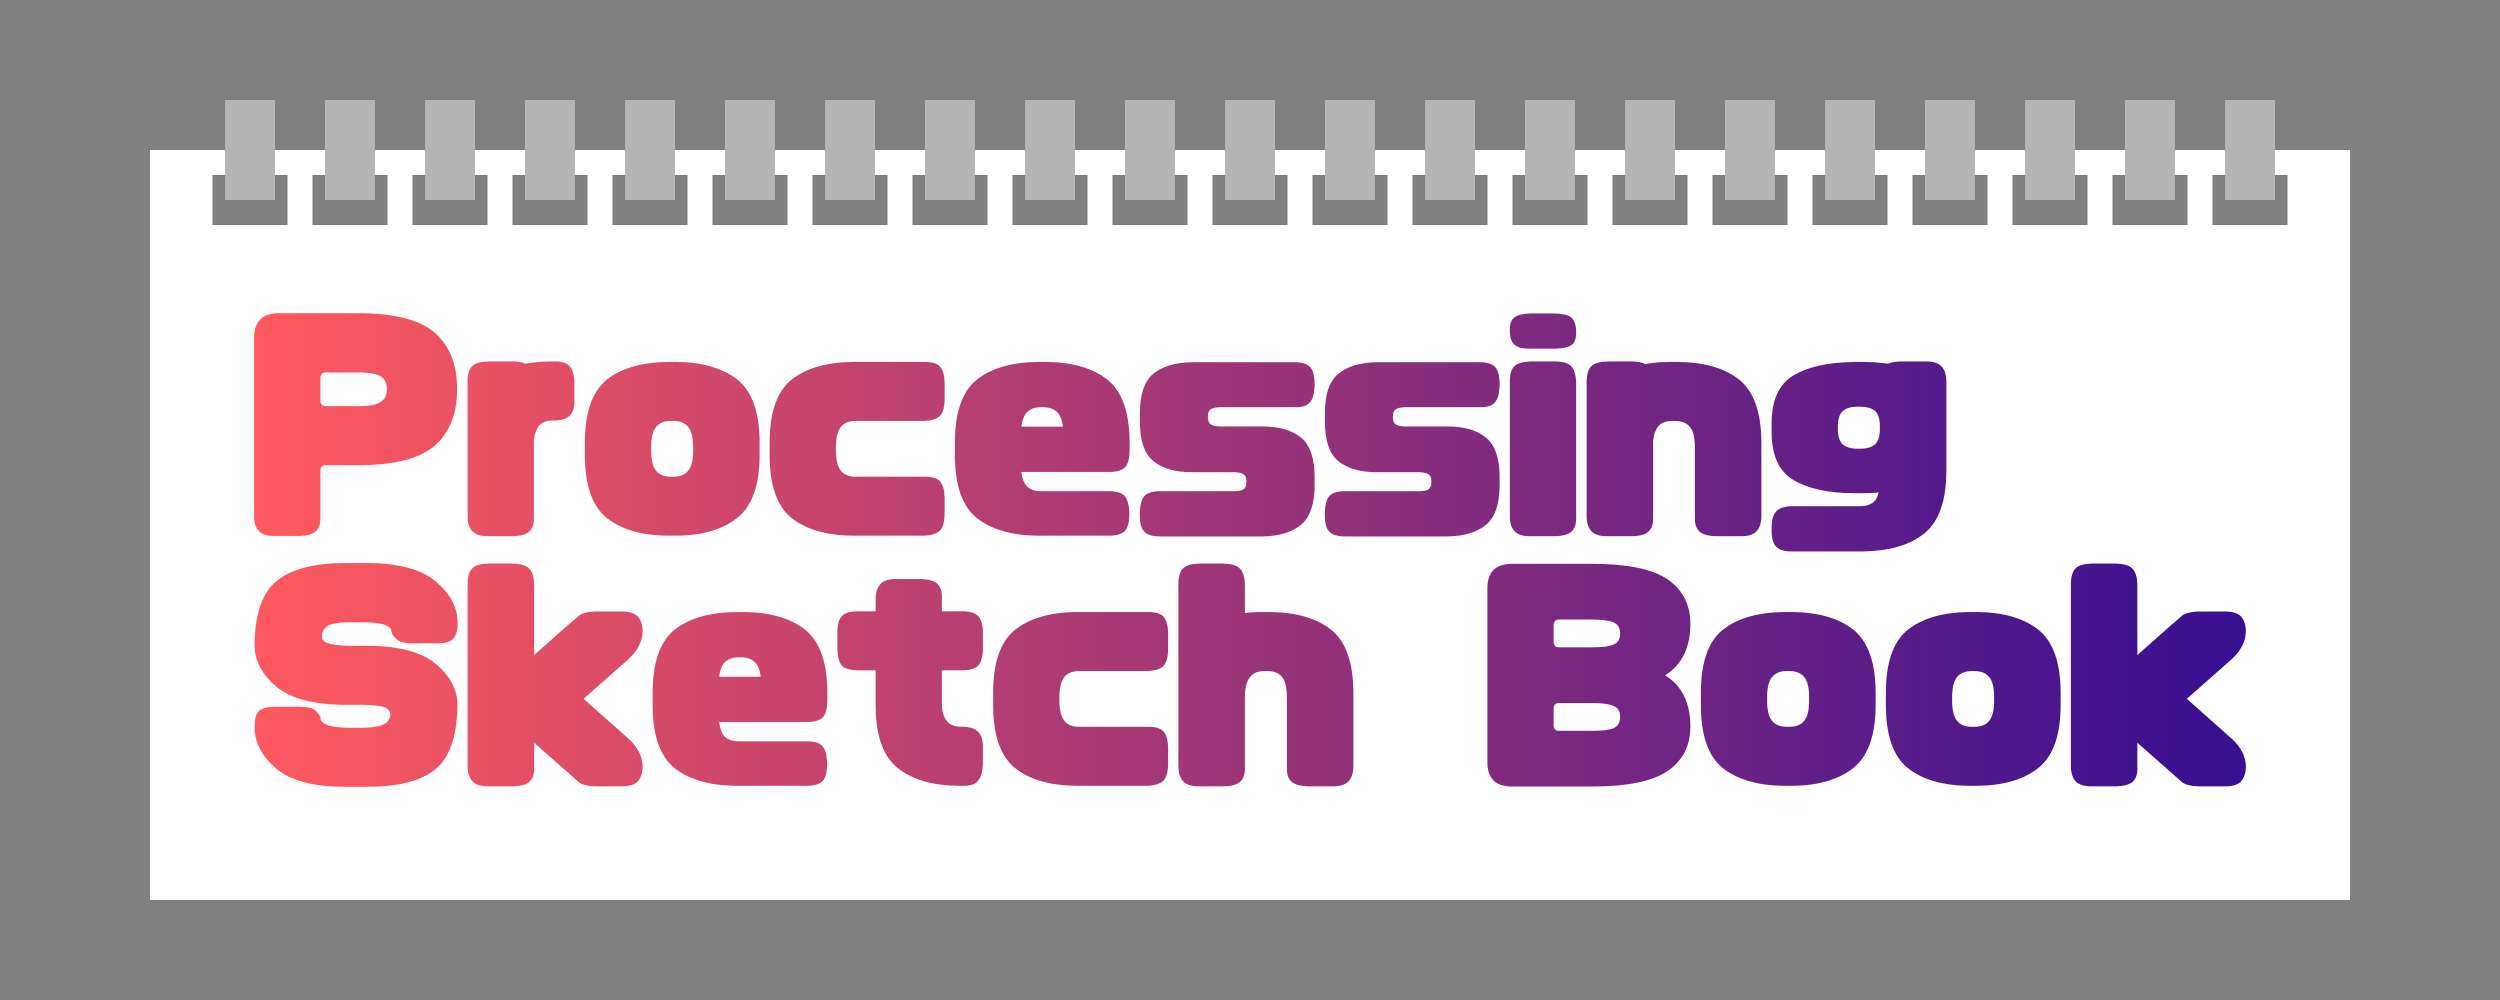 <?xml version="1.0" encoding="UTF-8" standalone="no"?>
<!-- Created with Inkscape (http://www.inkscape.org/) -->

<svg
   width="1000"
   height="400"
   viewBox="0 0 100 40"
   version="1.1"
   id="svg1"
   xmlns:xlink="http://www.w3.org/1999/xlink"
   xmlns="http://www.w3.org/2000/svg"
   xmlns:svg="http://www.w3.org/2000/svg">
  <rect x="0" y="0" width="100" height="40" fill="#808080" stroke="none"/>
  <defs
     id="defs1">
    <linearGradient
       id="linearGradient45">
      <stop
         style="stop-color:#1aff33;stop-opacity:1;"
         offset="0"
         id="stop45" />
      <stop
         style="stop-color:#ff595e;stop-opacity:1;"
         offset="0"
         id="stop46" />
      <stop
         style="stop-color:#360f92;stop-opacity:1;"
         offset="1"
         id="stop47" />
    </linearGradient>
    <linearGradient
       id="swatch43">
      <stop
         style="stop-color:#000000;stop-opacity:1;"
         offset="0"
         id="stop43" />
    </linearGradient>
    <linearGradient
       id="swatch12">
      <stop
         style="stop-color:#0028fc;stop-opacity:1;"
         offset="0"
         id="stop13" />
    </linearGradient>
    <linearGradient
       xlink:href="#linearGradient45"
       id="linearGradient46"
       x1="160.093"
       y1="679.284"
       x2="956.792"
       y2="679.284"
       gradientUnits="userSpaceOnUse"
       gradientTransform="matrix(0.1,0,0,0.1,-5.339,-12.48)" />
    <linearGradient
       xlink:href="#linearGradient45"
       id="linearGradient52"
       gradientUnits="userSpaceOnUse"
       x1="160.093"
       y1="679.284"
       x2="956.792"
       y2="679.284"
       gradientTransform="matrix(0.1,0,0,0.1,-5.339,-12.48)" />
    <linearGradient
       xlink:href="#linearGradient45"
       id="linearGradient53"
       gradientUnits="userSpaceOnUse"
       x1="160.093"
       y1="679.284"
       x2="956.792"
       y2="679.284"
       gradientTransform="matrix(0.1,0,0,0.1,-5.339,-12.48)" />
    <linearGradient
       xlink:href="#linearGradient45"
       id="linearGradient54"
       gradientUnits="userSpaceOnUse"
       x1="160.093"
       y1="679.284"
       x2="956.792"
       y2="679.284"
       gradientTransform="matrix(0.1,0,0,0.1,-5.339,-12.48)" />
    <linearGradient
       xlink:href="#linearGradient45"
       id="linearGradient55"
       gradientUnits="userSpaceOnUse"
       x1="160.093"
       y1="679.284"
       x2="956.792"
       y2="679.284"
       gradientTransform="matrix(0.1,0,0,0.1,-5.339,-12.48)" />
    <linearGradient
       xlink:href="#linearGradient45"
       id="linearGradient56"
       gradientUnits="userSpaceOnUse"
       x1="160.093"
       y1="679.284"
       x2="956.792"
       y2="679.284"
       gradientTransform="matrix(0.1,0,0,0.1,-5.339,-12.48)" />
  </defs>
  <g
     id="layer1"
     transform="translate(-0.505,-33.448)">
    <path
       id="path15"
       style="baseline-shift:baseline;display:inline;overflow:visible;vector-effect:none;fill:#ffffff;stroke-linecap:round;enable-background:accumulate;stop-color:#000000;stop-opacity:1"
       d="m 6.505,39.448 v 30 H 94.505 v -30 z m 2.5,1 h 3 v 2 H 9.005 Z m 4,0 h 3 v 2 h -3 z m 4,0 h 3 v 2 h -3 z m 4,0 h 3 v 2 h -3 z m 4,0 h 3 v 2 h -3 z m 4,0 h 3 v 2 h -3 z m 4,0 h 3 v 2 h -3 z m 4,0 h 3 v 2 h -3 z m 4,0 h 3 v 2 h -3 z m 4,0 h 3 v 2 h -3 z m 4,0 h 3 v 2 h -3 z m 4,0 h 3 v 2 h -3 z m 4,0 h 3 v 2 h -3 z m 4,0 h 3 v 2 h -3 z m 4,0 h 3 v 2 h -3 z m 4,0 h 3 v 2 h -3 z m 4,0 h 3 v 2 h -3 z m 4,0 h 3 v 2 h -3 z m 4,0 h 3 v 2 h -3 z m 4,0 h 3 v 2 h -3 z m 4,0 h 3 v 2 h -3 z" />
    <path
       style="font-size:100px;line-height:1;font-family:'CP Font';-inkscape-font-specification:'CP Font';white-space:pre;fill:url(#linearGradient46);stroke-width:0.1"
       d="m 13.52,52.056 h 1.3 c 1.45,0 2.47,-0.26 3.07,-0.78 0.6,-0.52 0.9,-1.28 0.9,-2.26 0,-0.99 -0.3,-1.74 -0.9,-2.26 -0.6,-0.52 -1.62,-0.78 -3.07,-0.78 h -3.14 c -0.35,0 -0.61,0.09 -0.77,0.25 -0.16,0.17 -0.24,0.41 -0.24,0.73 v 7.16 c 0,0.27 0.07,0.46 0.21,0.59 0.13,0.13 0.35,0.19 0.66,0.18 h 0.95 c 0.31,-0.01 0.52,-0.07 0.65,-0.19 0.13,-0.12 0.19,-0.31 0.18,-0.58 v -1.87 c 0,-0.04 0.02,-0.09 0.05,-0.13 0.03,-0.04 0.08,-0.06 0.15,-0.06 z m 2.46,-3.04 c 0,0.25 -0.09,0.42 -0.27,0.52 -0.17,0.11 -0.46,0.16 -0.85,0.16 h -1.34 c -0.07,0 -0.12,-0.03 -0.15,-0.07 -0.03,-0.04 -0.05,-0.08 -0.05,-0.13 v -0.95 c 0,-0.04 0.02,-0.09 0.05,-0.13 0.03,-0.05 0.08,-0.07 0.15,-0.07 h 1.34 c 0.39,0 0.68,0.05 0.85,0.14 0.18,0.1 0.27,0.28 0.27,0.53 z"
       id="path47" />
    <path
       style="font-size:100px;line-height:1;font-family:'CP Font';-inkscape-font-specification:'CP Font';white-space:pre;fill:url(#linearGradient56);stroke-width:0.1"
       d="m 19.21,48.746 v 5.38 c 0,0.27 0.07,0.46 0.21,0.59 0.13,0.13 0.35,0.19 0.65,0.18 h 0.96 c 0.31,-0.01 0.52,-0.07 0.65,-0.19 0.13,-0.12 0.19,-0.31 0.18,-0.58 v -3.05 c 0.02,-0.25 0.09,-0.45 0.2,-0.59 0.12,-0.15 0.31,-0.22 0.58,-0.22 h 0.05 c 0.28,0 0.49,-0.07 0.62,-0.21 0.13,-0.13 0.19,-0.35 0.17,-0.66 v -0.66 c -0.01,-0.31 -0.08,-0.52 -0.2,-0.65 -0.13,-0.13 -0.32,-0.19 -0.59,-0.18 h -0.17 c -0.36,0.01 -0.69,0.03 -1,0.09 -0.14,-0.07 -0.35,-0.1 -0.61,-0.09 h -0.87 c -0.31,0.01 -0.53,0.07 -0.65,0.19 -0.13,0.12 -0.19,0.34 -0.18,0.65 z m 7.34,2.72 v -0.13 c 0,-0.37 0.06,-0.64 0.19,-0.8 0.13,-0.17 0.33,-0.25 0.6,-0.25 h 0.1 c 0.27,0 0.47,0.08 0.6,0.25 0.13,0.16 0.19,0.43 0.19,0.8 v 0.13 c 0,0.37 -0.06,0.64 -0.19,0.8 -0.13,0.17 -0.33,0.25 -0.6,0.25 h -0.1 c -0.27,0 -0.47,-0.08 -0.6,-0.25 -0.13,-0.16 -0.19,-0.43 -0.19,-0.8 z m 4.34,0.17 v -0.47 c 0,-1.2 -0.29,-2.03 -0.86,-2.51 -0.58,-0.47 -1.4,-0.72 -2.46,-0.73 h -0.35 c -1.07,0.01 -1.89,0.26 -2.47,0.73 -0.57,0.48 -0.85,1.31 -0.85,2.51 v 0.47 c 0,1.2 0.28,2.03 0.85,2.51 0.58,0.47 1.4,0.72 2.47,0.73 h 0.35 c 1.05,-0.01 1.87,-0.26 2.45,-0.73 0.58,-0.48 0.87,-1.31 0.87,-2.51 z m 3.05,-0.17 v -0.13 c 0,-0.37 0.07,-0.64 0.19,-0.8 0.13,-0.17 0.33,-0.25 0.6,-0.25 h 2.71 c 0.32,-0.01 0.54,-0.08 0.67,-0.21 0.12,-0.13 0.18,-0.37 0.18,-0.73 v -0.59 c -0.01,-0.31 -0.07,-0.52 -0.19,-0.65 -0.12,-0.13 -0.34,-0.19 -0.66,-0.18 h -2.83 c -1.07,0.01 -1.89,0.26 -2.47,0.73 -0.57,0.48 -0.85,1.31 -0.85,2.51 v 0.47 c 0,1.2 0.28,2.03 0.85,2.51 0.58,0.47 1.4,0.72 2.47,0.73 h 2.83 c 0.32,-0.01 0.54,-0.08 0.67,-0.21 0.12,-0.13 0.18,-0.37 0.18,-0.73 v -0.59 c -0.01,-0.31 -0.07,-0.52 -0.19,-0.65 -0.12,-0.13 -0.34,-0.19 -0.66,-0.18 h -2.71 c -0.27,0 -0.47,-0.08 -0.6,-0.25 -0.12,-0.16 -0.19,-0.43 -0.19,-0.8 z m 9.08,-0.95 h -1.66 c 0.03,-0.24 0.09,-0.41 0.18,-0.53 0.13,-0.16 0.33,-0.25 0.6,-0.25 h 0.1 c 0.27,0 0.47,0.09 0.6,0.25 0.09,0.12 0.16,0.29 0.18,0.53 z m 1.84,2.58 h -2.72 c -0.27,0 -0.47,-0.08 -0.6,-0.24 -0.09,-0.12 -0.15,-0.29 -0.18,-0.53 h 3.51 c 0.3,0 0.51,-0.06 0.64,-0.19 0.12,-0.12 0.18,-0.37 0.18,-0.74 v -0.23 c 0,-1.2 -0.29,-2.03 -0.86,-2.51 -0.58,-0.47 -1.4,-0.72 -2.46,-0.73 h -0.35 c -1.07,0.01 -1.89,0.26 -2.47,0.73 -0.57,0.48 -0.85,1.31 -0.85,2.51 v 0.47 c 0,1.2 0.28,2.03 0.85,2.51 0.58,0.47 1.4,0.72 2.47,0.73 h 2.84 c 0.3,0 0.51,-0.06 0.64,-0.19 0.12,-0.13 0.18,-0.36 0.18,-0.71 v -0.05 c -0.02,-0.3 -0.08,-0.52 -0.2,-0.65 -0.11,-0.12 -0.32,-0.18 -0.62,-0.18 z m 3.96,-2.95 v -0.05 c 0,-0.13 0.04,-0.23 0.12,-0.28 0.08,-0.05 0.21,-0.08 0.39,-0.08 h 2.94 c 0.3,0.01 0.5,-0.05 0.62,-0.18 0.12,-0.12 0.18,-0.34 0.2,-0.65 v -0.07 c 0,-0.35 -0.06,-0.58 -0.18,-0.71 -0.13,-0.13 -0.34,-0.19 -0.64,-0.19 h -4.08 c -0.68,0.01 -1.2,0.17 -1.56,0.47 -0.36,0.3 -0.53,0.83 -0.53,1.59 v 0.3 c 0,0.76 0.17,1.29 0.53,1.59 0.36,0.3 0.88,0.45 1.56,0.45 h 1.66 c 0.18,0 0.31,0.03 0.39,0.08 0.08,0.05 0.12,0.14 0.12,0.27 v 0.06 c 0,0.13 -0.04,0.22 -0.12,0.28 -0.08,0.05 -0.21,0.07 -0.39,0.07 h -2.93 c -0.3,0 -0.51,0.06 -0.63,0.18 -0.12,0.13 -0.18,0.35 -0.19,0.65 v 0.08 c -0.01,0.35 0.05,0.58 0.18,0.71 0.12,0.13 0.34,0.19 0.64,0.19 h 4.07 c 0.68,-0.01 1.2,-0.17 1.56,-0.47 0.36,-0.3 0.54,-0.83 0.54,-1.59 v -0.3 c 0,-0.76 -0.18,-1.3 -0.54,-1.59 -0.36,-0.3 -0.88,-0.45 -1.56,-0.45 h -1.66 c -0.18,0 -0.31,-0.03 -0.39,-0.08 -0.08,-0.05 -0.12,-0.15 -0.12,-0.28 z m 7.4,0 v -0.05 c 0,-0.13 0.04,-0.23 0.12,-0.28 0.08,-0.05 0.21,-0.08 0.39,-0.08 h 2.94 c 0.3,0.01 0.5,-0.05 0.62,-0.18 0.12,-0.12 0.18,-0.34 0.2,-0.65 v -0.07 c 0,-0.35 -0.06,-0.58 -0.18,-0.71 -0.13,-0.13 -0.34,-0.19 -0.64,-0.19 h -4.08 c -0.68,0.01 -1.2,0.17 -1.56,0.47 -0.36,0.3 -0.53,0.83 -0.53,1.59 v 0.3 c 0,0.76 0.17,1.29 0.53,1.59 0.36,0.3 0.88,0.45 1.56,0.45 h 1.66 c 0.18,0 0.31,0.03 0.39,0.08 0.08,0.05 0.12,0.14 0.12,0.27 v 0.06 c 0,0.13 -0.04,0.22 -0.12,0.28 -0.08,0.05 -0.21,0.07 -0.39,0.07 h -2.93 c -0.3,0 -0.51,0.06 -0.63,0.18 -0.12,0.13 -0.18,0.35 -0.19,0.65 v 0.08 c -0.01,0.35 0.05,0.58 0.18,0.71 0.12,0.13 0.34,0.19 0.64,0.19 h 4.07 c 0.68,-0.01 1.2,-0.17 1.56,-0.47 0.36,-0.3 0.54,-0.83 0.54,-1.59 v -0.3 c 0,-0.76 -0.18,-1.3 -0.54,-1.59 -0.36,-0.3 -0.88,-0.45 -1.56,-0.45 h -1.66 c -0.18,0 -0.31,-0.03 -0.39,-0.08 -0.08,-0.05 -0.12,-0.15 -0.12,-0.28 z m 7.33,-1.4 c -0.01,-0.31 -0.08,-0.53 -0.21,-0.66 -0.13,-0.13 -0.38,-0.19 -0.74,-0.18 h -0.87 c -0.31,0.01 -0.53,0.07 -0.65,0.19 -0.13,0.12 -0.19,0.34 -0.18,0.65 v 5.38 c 0,0.27 0.07,0.46 0.21,0.59 0.13,0.13 0.35,0.19 0.65,0.18 h 0.96 c 0.31,-0.01 0.52,-0.07 0.65,-0.19 0.13,-0.12 0.19,-0.31 0.18,-0.58 z m 0,-2.07 c -0.01,-0.26 -0.08,-0.44 -0.21,-0.54 -0.13,-0.1 -0.38,-0.15 -0.74,-0.15 h -0.87 c -0.31,0.01 -0.53,0.06 -0.65,0.16 -0.13,0.09 -0.19,0.27 -0.18,0.53 v 0.03 c 0,0.26 0.07,0.45 0.21,0.55 0.13,0.1 0.35,0.15 0.65,0.14 h 0.96 c 0.31,-0.01 0.52,-0.06 0.65,-0.15 0.13,-0.09 0.19,-0.28 0.18,-0.54 z m 3.08,7.45 v -3.03 c 0.02,-0.25 0.09,-0.45 0.2,-0.59 0.12,-0.15 0.31,-0.22 0.58,-0.22 h 0.1 c 0.27,0 0.47,0.08 0.6,0.25 0.13,0.16 0.19,0.43 0.19,0.8 v 2.79 c -0.01,0.27 0.05,0.46 0.18,0.58 0.13,0.12 0.35,0.18 0.65,0.19 h 0.96 c 0.3,0.01 0.52,-0.05 0.66,-0.18 0.13,-0.13 0.2,-0.32 0.21,-0.59 v -2.96 c 0,-1.2 -0.29,-2.03 -0.86,-2.51 -0.58,-0.47 -1.4,-0.72 -2.46,-0.73 h -0.35 c -0.24,0 -0.46,0.01 -0.67,0.04 -0.1,0.01 -0.2,0.03 -0.3,0.05 -0.14,-0.08 -0.36,-0.12 -0.64,-0.11 h -0.88 c -0.3,0.01 -0.52,0.07 -0.64,0.19 -0.13,0.12 -0.19,0.34 -0.19,0.65 v 5.38 c 0.01,0.27 0.08,0.46 0.21,0.59 0.14,0.13 0.36,0.19 0.66,0.18 h 0.96 c 0.31,-0.01 0.52,-0.07 0.65,-0.19 0.13,-0.12 0.19,-0.31 0.18,-0.58 z m 11.73,-1.87 v -3.58 c -0.01,-0.27 -0.08,-0.46 -0.21,-0.59 -0.14,-0.13 -0.36,-0.19 -0.66,-0.18 h -0.96 c -0.21,0.01 -0.37,0.03 -0.5,0.09 -0.3,-0.04 -0.63,-0.07 -0.99,-0.07 h -0.35 c -1.07,0.01 -1.89,0.2 -2.47,0.55 -0.57,0.36 -0.85,0.99 -0.85,1.9 v 0.36 c 0,0.91 0.28,1.54 0.85,1.9 0.58,0.35 1.4,0.54 2.47,0.54 h 0.35 c 0.21,0 0.42,-0.01 0.61,-0.03 -0.03,0.13 -0.08,0.23 -0.13,0.31 -0.13,0.16 -0.34,0.24 -0.61,0.24 h -2.75 c -0.28,0.01 -0.49,0.08 -0.61,0.21 -0.12,0.13 -0.18,0.35 -0.18,0.66 v 0.11 c 0,0.3 0.06,0.52 0.19,0.65 0.13,0.12 0.33,0.18 0.6,0.18 h 2.88 c 1.06,-0.02 1.88,-0.26 2.46,-0.74 0.57,-0.47 0.86,-1.31 0.86,-2.51 z m -4.34,-1.65 v -0.1 c 0,-0.28 0.06,-0.49 0.19,-0.61 0.13,-0.12 0.33,-0.18 0.6,-0.18 h 0.1 c 0.27,0 0.48,0.06 0.61,0.18 0.12,0.12 0.18,0.33 0.18,0.61 v 0.1 c 0,0.28 -0.06,0.49 -0.19,0.61 -0.13,0.12 -0.33,0.18 -0.6,0.18 h -0.1 c -0.27,0 -0.47,-0.06 -0.6,-0.18 -0.13,-0.12 -0.19,-0.33 -0.19,-0.61 z"
       id="path48" />
    <path
       style="font-size:100px;line-height:1;font-family:'CP Font';-inkscape-font-specification:'CP Font';white-space:pre;fill:url(#linearGradient55);stroke-width:0.1"
       d="m 10.69,59.33 c 0.03,0.6 0.32,1.12 0.86,1.58 0.58,0.48 1.51,0.73 2.77,0.73 h 0.7 c 0.44,0.01 0.74,0.04 0.9,0.11 0.12,0.07 0.19,0.15 0.2,0.25 0,0.16 -0.07,0.29 -0.19,0.38 -0.16,0.11 -0.45,0.17 -0.88,0.18 h -0.58 c -0.44,-0.01 -0.74,-0.05 -0.89,-0.12 -0.16,-0.06 -0.24,-0.14 -0.25,-0.23 0,-0.1 -0.07,-0.2 -0.18,-0.32 -0.12,-0.11 -0.33,-0.17 -0.63,-0.17 h -1.01 c -0.32,0 -0.53,0.06 -0.65,0.17 -0.12,0.12 -0.17,0.33 -0.17,0.65 0,0.61 0.29,1.16 0.86,1.65 0.58,0.49 1.51,0.73 2.77,0.73 h 0.86 c 1.27,0 2.2,-0.24 2.77,-0.73 0.53,-0.45 0.81,-1.24 0.85,-2.38 v -0.29 c -0.04,-0.56 -0.32,-1.06 -0.86,-1.51 -0.58,-0.49 -1.5,-0.73 -2.76,-0.73 h -0.71 c -0.44,-0.01 -0.74,-0.05 -0.89,-0.12 -0.13,-0.05 -0.2,-0.13 -0.2,-0.25 0,-0.17 0.07,-0.31 0.2,-0.41 0.15,-0.1 0.44,-0.16 0.87,-0.16 h 0.57 c 0.44,0 0.74,0.04 0.9,0.11 0.16,0.07 0.24,0.15 0.24,0.24 0.01,0.09 0.07,0.2 0.19,0.31 0.12,0.12 0.33,0.18 0.62,0.18 h 1.02 c 0.31,0 0.53,-0.06 0.64,-0.18 0.12,-0.11 0.18,-0.33 0.18,-0.64 0,-0.61 -0.29,-1.16 -0.87,-1.65 -0.58,-0.49 -1.5,-0.74 -2.76,-0.74 h -0.86 c -1.28,0 -2.2,0.25 -2.78,0.74 -0.53,0.45 -0.82,1.25 -0.85,2.4 z"
       id="path49" />
    <path
       style="font-size:100px;line-height:1;font-family:'CP Font';-inkscape-font-specification:'CP Font';white-space:pre;fill:url(#linearGradient54);stroke-width:0.1"
       d="m 25.66,59.8 c 0.36,-0.34 0.55,-0.71 0.55,-1.12 -0.01,-0.27 -0.08,-0.46 -0.21,-0.59 -0.14,-0.13 -0.36,-0.19 -0.66,-0.18 h -1.05 c -0.29,0.01 -0.5,0.06 -0.64,0.17 -0.13,0.12 -0.28,0.25 -0.45,0.39 l -1.33,1.18 v -2.82 c -0.01,-0.31 -0.08,-0.53 -0.21,-0.65 -0.13,-0.13 -0.38,-0.19 -0.74,-0.19 h -0.88 c -0.3,0.01 -0.52,0.07 -0.64,0.19 -0.13,0.13 -0.19,0.34 -0.19,0.65 v 7.3 c 0.01,0.27 0.08,0.46 0.21,0.59 0.14,0.13 0.36,0.19 0.66,0.18 h 0.96 c 0.31,-0.01 0.52,-0.07 0.65,-0.19 0.13,-0.12 0.19,-0.31 0.18,-0.58 v -0.97 l 1.33,1.17 c 0.17,0.15 0.32,0.28 0.45,0.4 0.14,0.11 0.35,0.16 0.64,0.17 h 1.05 c 0.3,0.01 0.52,-0.05 0.66,-0.18 0.13,-0.13 0.2,-0.32 0.21,-0.59 0,-0.41 -0.19,-0.79 -0.55,-1.12 l -1.81,-1.61 z m 5.27,0.72 h -1.66 c 0.03,-0.24 0.09,-0.41 0.18,-0.53 0.13,-0.16 0.33,-0.25 0.6,-0.25 h 0.1 c 0.27,0 0.47,0.09 0.6,0.25 0.09,0.12 0.16,0.29 0.18,0.53 z m 1.84,2.58 h -2.72 c -0.27,0 -0.47,-0.08 -0.6,-0.24 -0.09,-0.12 -0.15,-0.29 -0.18,-0.53 h 3.51 c 0.3,0 0.51,-0.06 0.64,-0.19 0.12,-0.12 0.18,-0.37 0.18,-0.74 v -0.23 c 0,-1.2 -0.29,-2.03 -0.86,-2.51 -0.58,-0.47 -1.4,-0.72 -2.46,-0.73 h -0.35 c -1.07,0.01 -1.89,0.26 -2.47,0.73 -0.57,0.48 -0.85,1.31 -0.85,2.51 v 0.47 c 0,1.2 0.28,2.03 0.85,2.51 0.58,0.47 1.4,0.72 2.47,0.73 h 2.84 c 0.3,0 0.51,-0.06 0.64,-0.19 0.12,-0.13 0.18,-0.36 0.18,-0.71 v -0.05 c -0.02,-0.3 -0.08,-0.52 -0.2,-0.65 -0.11,-0.12 -0.32,-0.18 -0.62,-0.18 z m 6.21,-2.84 c 0.31,0 0.53,-0.06 0.65,-0.19 0.12,-0.13 0.19,-0.35 0.19,-0.66 v -0.66 c 0,-0.31 -0.07,-0.53 -0.19,-0.66 -0.12,-0.13 -0.34,-0.19 -0.65,-0.19 h -0.8 v -0.52 c 0.01,-0.27 -0.05,-0.46 -0.18,-0.58 -0.12,-0.12 -0.34,-0.18 -0.65,-0.19 h -0.95 c -0.31,-0.01 -0.53,0.05 -0.66,0.18 -0.13,0.13 -0.2,0.32 -0.21,0.59 v 0.52 h -0.69 c -0.32,0 -0.54,0.06 -0.66,0.19 -0.12,0.13 -0.18,0.35 -0.18,0.66 v 0.58 c 0,0.36 0.06,0.61 0.18,0.74 0.12,0.13 0.34,0.19 0.66,0.19 h 0.69 v 1.38 c 0,1.2 0.28,2.03 0.86,2.51 0.57,0.47 1.39,0.72 2.46,0.73 h 0.17 c 0.27,0.01 0.47,-0.05 0.59,-0.18 0.12,-0.13 0.19,-0.34 0.21,-0.65 v -0.66 c 0.01,-0.31 -0.05,-0.53 -0.18,-0.66 -0.13,-0.14 -0.34,-0.21 -0.62,-0.21 h -0.04 c -0.28,0 -0.48,-0.08 -0.6,-0.23 -0.13,-0.15 -0.2,-0.39 -0.2,-0.7 v -1.33 z m 3.9,1.21 v -0.13 c 0,-0.37 0.07,-0.64 0.19,-0.8 0.13,-0.17 0.33,-0.25 0.6,-0.25 h 2.71 c 0.32,-0.01 0.54,-0.08 0.67,-0.21 0.12,-0.13 0.18,-0.37 0.18,-0.73 v -0.59 c -0.01,-0.31 -0.07,-0.52 -0.19,-0.65 -0.12,-0.13 -0.34,-0.19 -0.66,-0.18 h -2.83 c -1.07,0.01 -1.89,0.26 -2.47,0.73 -0.57,0.48 -0.85,1.31 -0.85,2.51 v 0.47 c 0,1.2 0.28,2.03 0.85,2.51 0.58,0.47 1.4,0.72 2.47,0.73 h 2.83 c 0.32,-0.01 0.54,-0.08 0.67,-0.21 0.12,-0.13 0.18,-0.37 0.18,-0.73 v -0.59 c -0.01,-0.31 -0.07,-0.52 -0.19,-0.65 -0.12,-0.13 -0.34,-0.19 -0.66,-0.18 h -2.71 c -0.27,0 -0.47,-0.08 -0.6,-0.25 -0.12,-0.16 -0.19,-0.43 -0.19,-0.8 z m 7.42,-4.64 c -0.01,-0.31 -0.08,-0.53 -0.21,-0.65 -0.13,-0.13 -0.38,-0.19 -0.74,-0.19 h -0.88 c -0.3,0.01 -0.52,0.07 -0.64,0.19 -0.13,0.13 -0.19,0.34 -0.19,0.65 v 7.3 c 0.01,0.27 0.08,0.46 0.21,0.59 0.14,0.13 0.36,0.19 0.66,0.18 h 0.96 c 0.31,-0.01 0.52,-0.07 0.65,-0.19 0.13,-0.12 0.19,-0.31 0.18,-0.58 v -2.79 c 0,-0.37 0.07,-0.64 0.2,-0.8 0.12,-0.17 0.32,-0.25 0.59,-0.25 h 0.1 c 0.27,0 0.48,0.08 0.61,0.25 0.12,0.16 0.18,0.43 0.18,0.8 v 2.79 c -0.01,0.27 0.05,0.46 0.18,0.58 0.13,0.12 0.34,0.18 0.65,0.19 h 0.96 c 0.3,0.01 0.52,-0.05 0.66,-0.18 0.13,-0.13 0.2,-0.32 0.21,-0.59 v -2.96 c 0,-1.2 -0.29,-2.03 -0.86,-2.51 -0.58,-0.47 -1.4,-0.72 -2.46,-0.73 h -0.35 c -0.24,0 -0.46,0.01 -0.67,0.04 z"
       id="path50" />
    <path
       style="font-size:100px;line-height:1;font-family:'CP Font';-inkscape-font-specification:'CP Font';white-space:pre;fill:url(#linearGradient53);stroke-width:0.1"
       d="m 65.31,58.81 c 0,0.21 -0.09,0.35 -0.27,0.42 -0.17,0.08 -0.46,0.11 -0.85,0.11 h -1.34 c -0.07,0 -0.12,-0.02 -0.15,-0.06 -0.03,-0.04 -0.05,-0.09 -0.05,-0.13 v -0.71 c 0,-0.05 0.02,-0.1 0.05,-0.14 0.03,-0.05 0.08,-0.07 0.15,-0.07 h 1.34 c 0.39,0 0.68,0.04 0.85,0.11 0.18,0.07 0.27,0.23 0.27,0.47 z m 0,3.3 c 0,0.24 -0.09,0.39 -0.27,0.47 -0.17,0.07 -0.46,0.1 -0.85,0.1 h -1.34 c -0.07,0 -0.12,-0.02 -0.15,-0.06 -0.03,-0.05 -0.05,-0.1 -0.05,-0.14 v -0.71 c 0,-0.05 0.02,-0.09 0.05,-0.14 0.03,-0.04 0.08,-0.06 0.15,-0.06 h 1.34 c 0.39,0 0.68,0.04 0.85,0.11 0.18,0.08 0.27,0.22 0.27,0.43 z m 2.81,0.41 c 0,-0.96 -0.34,-1.65 -1.01,-2.06 0.67,-0.42 1.01,-1.11 1.01,-2.06 0,-0.76 -0.3,-1.35 -0.9,-1.77 C 66.62,56.21 65.6,56 64.15,56 H 61.01 C 60.66,56 60.4,56.09 60.24,56.25 60.08,56.42 60,56.66 60,56.98 v 6.95 c 0,0.32 0.08,0.57 0.24,0.73 0.16,0.17 0.42,0.25 0.77,0.25 h 3.14 c 1.45,0 2.47,-0.21 3.07,-0.63 0.6,-0.42 0.9,-1.01 0.9,-1.76 z"
       id="path51" />
    <path
       style="font-size:100px;line-height:1;font-family:'CP Font';-inkscape-font-specification:'CP Font';white-space:pre;fill:url(#linearGradient52);stroke-width:0.1"
       d="m 71.19,61.47 v -0.13 c 0,-0.37 0.06,-0.64 0.19,-0.8 0.13,-0.17 0.33,-0.25 0.6,-0.25 h 0.1 c 0.27,0 0.47,0.08 0.6,0.25 0.13,0.16 0.19,0.43 0.19,0.8 v 0.13 c 0,0.37 -0.06,0.64 -0.19,0.8 -0.13,0.17 -0.33,0.25 -0.6,0.25 h -0.1 c -0.27,0 -0.47,-0.08 -0.6,-0.25 -0.13,-0.16 -0.19,-0.43 -0.19,-0.8 z m 4.34,0.17 v -0.47 c 0,-1.2 -0.29,-2.03 -0.86,-2.51 -0.58,-0.47 -1.4,-0.72 -2.46,-0.73 h -0.35 c -1.07,0.01 -1.89,0.26 -2.47,0.73 -0.57,0.48 -0.85,1.31 -0.85,2.51 v 0.47 c 0,1.2 0.28,2.03 0.85,2.51 0.58,0.47 1.4,0.72 2.47,0.73 h 0.35 c 1.05,-0.01 1.87,-0.26 2.45,-0.73 0.58,-0.48 0.87,-1.31 0.87,-2.51 z M 78.59,61.47 v -0.13 c 0,-0.37 0.06,-0.64 0.19,-0.8 0.13,-0.17 0.33,-0.25 0.6,-0.25 h 0.1 c 0.27,0 0.47,0.08 0.6,0.25 0.13,0.16 0.19,0.43 0.19,0.8 v 0.13 c 0,0.37 -0.06,0.64 -0.19,0.8 -0.13,0.17 -0.33,0.25 -0.6,0.25 h -0.1 c -0.27,0 -0.47,-0.08 -0.6,-0.25 -0.13,-0.16 -0.19,-0.43 -0.19,-0.8 z m 4.34,0.17 v -0.47 c 0,-1.2 -0.29,-2.03 -0.86,-2.51 -0.58,-0.47 -1.4,-0.72 -2.46,-0.73 h -0.35 c -1.07,0.01 -1.89,0.26 -2.47,0.73 -0.57,0.48 -0.85,1.31 -0.85,2.51 v 0.47 c 0,1.2 0.28,2.03 0.85,2.51 0.58,0.47 1.4,0.72 2.47,0.73 h 0.35 c 1.05,-0.01 1.87,-0.26 2.45,-0.73 0.58,-0.48 0.87,-1.31 0.87,-2.51 z m 6.86,-1.84 c 0.36,-0.34 0.55,-0.71 0.55,-1.12 -0.01,-0.27 -0.08,-0.46 -0.21,-0.59 -0.14,-0.13 -0.36,-0.19 -0.66,-0.18 h -1.05 c -0.29,0.01 -0.5,0.06 -0.64,0.17 -0.13,0.12 -0.28,0.25 -0.45,0.39 L 86,59.65 V 56.83 C 85.99,56.52 85.92,56.3 85.79,56.18 85.66,56.05 85.41,55.99 85.05,55.99 h -0.88 c -0.3,0.01 -0.52,0.07 -0.64,0.19 -0.13,0.13 -0.19,0.34 -0.19,0.65 v 7.3 c 0.01,0.27 0.08,0.46 0.21,0.59 0.14,0.13 0.36,0.19 0.66,0.18 h 0.96 c 0.31,-0.01 0.52,-0.07 0.65,-0.19 0.13,-0.12 0.19,-0.31 0.18,-0.58 v -0.97 l 1.33,1.17 c 0.17,0.15 0.32,0.28 0.45,0.4 0.14,0.11 0.35,0.16 0.64,0.17 h 1.05 c 0.3,0.01 0.52,-0.05 0.66,-0.18 0.13,-0.13 0.2,-0.32 0.21,-0.59 0,-0.41 -0.19,-0.79 -0.55,-1.12 L 87.98,61.4 Z"
       id="path52" />
    <rect
       style="fill:#b4b4b4;fill-opacity:1;stroke-width:1.2;stroke-linecap:round"
       id="rect13"
       width="2"
       height="4"
       x="9.505"
       y="37.448" />
    <rect
       style="fill:#b4b4b4;fill-opacity:1;stroke-width:1.2;stroke-linecap:round"
       id="rect13-5"
       width="2"
       height="4"
       x="13.505"
       y="37.448" />
    <rect
       style="fill:#b4b4b4;fill-opacity:1;stroke-width:1.2;stroke-linecap:round"
       id="rect13-1"
       width="2"
       height="4"
       x="17.505"
       y="37.448" />
    <rect
       style="fill:#b4b4b4;fill-opacity:1;stroke-width:1.2;stroke-linecap:round"
       id="rect13-6"
       width="2"
       height="4"
       x="21.505"
       y="37.448" />
    <rect
       style="fill:#b4b4b4;fill-opacity:1;stroke-width:1.2;stroke-linecap:round"
       id="rect13-8"
       width="2"
       height="4"
       x="25.505"
       y="37.448" />
    <rect
       style="fill:#b4b4b4;fill-opacity:1;stroke-width:1.2;stroke-linecap:round"
       id="rect13-3"
       width="2"
       height="4"
       x="29.505"
       y="37.448" />
    <rect
       style="fill:#b4b4b4;fill-opacity:1;stroke-width:1.2;stroke-linecap:round"
       id="rect13-0"
       width="2"
       height="4"
       x="33.505"
       y="37.448" />
    <rect
       style="fill:#b4b4b4;fill-opacity:1;stroke-width:1.2;stroke-linecap:round"
       id="rect13-83"
       width="2"
       height="4"
       x="37.505"
       y="37.448" />
    <rect
       style="fill:#b4b4b4;fill-opacity:1;stroke-width:1.2;stroke-linecap:round"
       id="rect13-5-8"
       width="2"
       height="4"
       x="41.505"
       y="37.448" />
    <rect
       style="fill:#b4b4b4;fill-opacity:1;stroke-width:1.2;stroke-linecap:round"
       id="rect13-1-3"
       width="2"
       height="4"
       x="45.505"
       y="37.448" />
    <rect
       style="fill:#b4b4b4;fill-opacity:1;stroke-width:1.2;stroke-linecap:round"
       id="rect13-6-7"
       width="2"
       height="4"
       x="49.505"
       y="37.448" />
    <rect
       style="fill:#b4b4b4;fill-opacity:1;stroke-width:1.2;stroke-linecap:round"
       id="rect13-8-1"
       width="2"
       height="4"
       x="53.505"
       y="37.448" />
    <rect
       style="fill:#b4b4b4;fill-opacity:1;stroke-width:1.2;stroke-linecap:round"
       id="rect13-3-0"
       width="2"
       height="4"
       x="57.505"
       y="37.448" />
    <rect
       style="fill:#b4b4b4;fill-opacity:1;stroke-width:1.2;stroke-linecap:round"
       id="rect13-0-7"
       width="2"
       height="4"
       x="61.505"
       y="37.448" />
    <rect
       style="fill:#b4b4b4;fill-opacity:1;stroke-width:1.2;stroke-linecap:round"
       id="rect13-65"
       width="2"
       height="4"
       x="65.505"
       y="37.448" />
    <rect
       style="fill:#b4b4b4;fill-opacity:1;stroke-width:1.2;stroke-linecap:round"
       id="rect13-5-1"
       width="2"
       height="4"
       x="69.505"
       y="37.448" />
    <rect
       style="fill:#b4b4b4;fill-opacity:1;stroke-width:1.2;stroke-linecap:round"
       id="rect13-1-0"
       width="2"
       height="4"
       x="73.505"
       y="37.448" />
    <rect
       style="fill:#b4b4b4;fill-opacity:1;stroke-width:1.2;stroke-linecap:round"
       id="rect13-6-9"
       width="2"
       height="4"
       x="77.505"
       y="37.448" />
    <rect
       style="fill:#b4b4b4;fill-opacity:1;stroke-width:1.2;stroke-linecap:round"
       id="rect13-8-9"
       width="2"
       height="4"
       x="81.505"
       y="37.448" />
    <rect
       style="fill:#b4b4b4;fill-opacity:1;stroke-width:1.2;stroke-linecap:round"
       id="rect13-3-6"
       width="2"
       height="4"
       x="85.505"
       y="37.448" />
    <rect
       style="fill:#b4b4b4;fill-opacity:1;stroke-width:1.2;stroke-linecap:round"
       id="rect13-0-8"
       width="2"
       height="4"
       x="89.505"
       y="37.448" />
  </g>
</svg>
